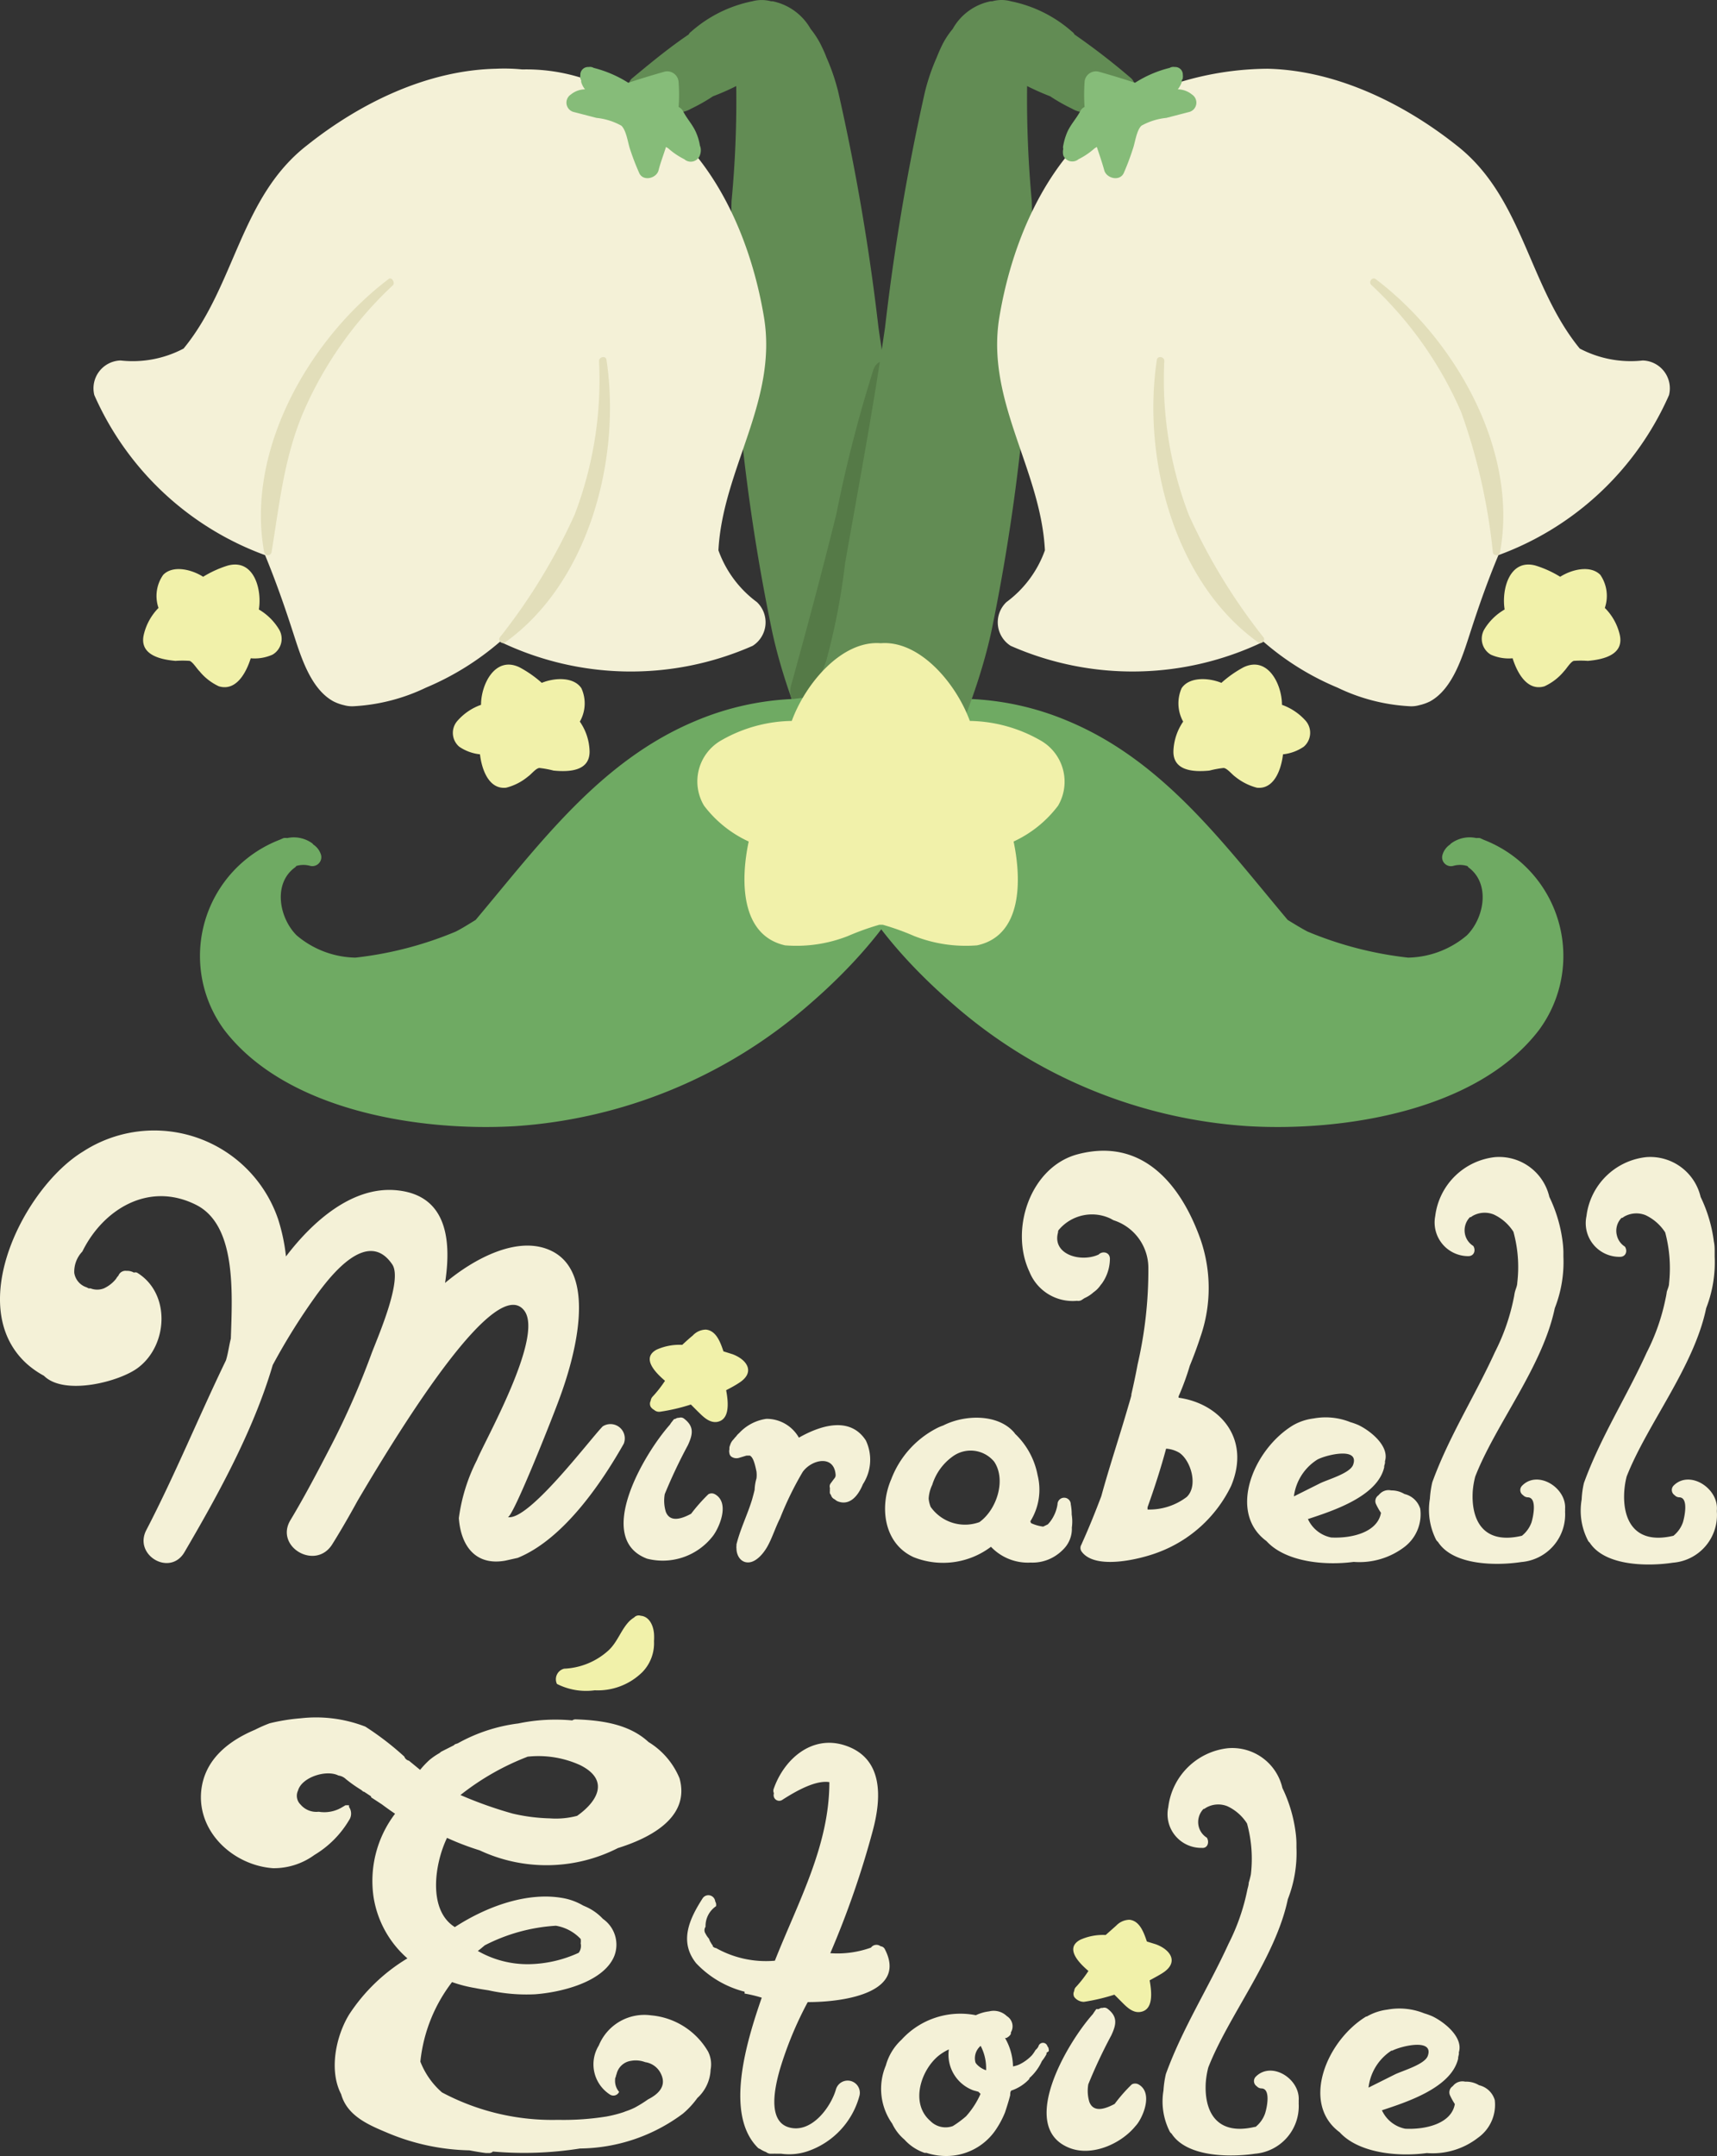 <?xml version="1.0" encoding="UTF-8" standalone="no"?>
<svg
   xmlns:dc="http://purl.org/dc/elements/1.1/"
   xmlns:cc="http://creativecommons.org/ns#"
   xmlns:rdf="http://www.w3.org/1999/02/22-rdf-syntax-ns#"
   xmlns:svg="http://www.w3.org/2000/svg"
   xmlns="http://www.w3.org/2000/svg"
   xmlns:sodipodi="http://sodipodi.sourceforge.net/DTD/sodipodi-0.dtd"
   xmlns:inkscape="http://www.inkscape.org/namespaces/inkscape"
   id="Layer_1"
   data-name="Layer 1"
   viewBox="0 0 99.234 124.6"
   version="1.1"
   sodipodi:docname="mirabell_etoile_header-02.svg"
   width="99.234"
   height="124.6"
   inkscape:version="0.92.4 (5da689c313, 2019-01-14)">
  <rect x="0" y="0" width="99.234" height="124.6" fill="#333333" stroke="none"/>
  <sodipodi:namedview
     pagecolor="#ffffff"
     bordercolor="#666666"
     borderopacity="1"
     objecttolerance="10"
     gridtolerance="10"
     guidetolerance="10"
     inkscape:pageopacity="0"
     inkscape:pageshadow="2"
     inkscape:window-width="1815"
     inkscape:window-height="1051"
     id="namedview1241"
     showgrid="false"
     showguides="true"
     inkscape:guide-bbox="true"
     inkscape:zoom="3.6712152"
     inkscape:cx="172.46005"
     inkscape:cy="51.829368"
     inkscape:window-x="-9"
     inkscape:window-y="-9"
     inkscape:window-maximized="1"
     inkscape:current-layer="Layer_1">
    <sodipodi:guide
       position="259.315,165.854"
       orientation="1,0"
       id="guide1794"
       inkscape:locked="false" />
    <sodipodi:guide
       position="50.34,77.797"
       orientation="1,0"
       id="guide1806"
       inkscape:locked="false" />
    <sodipodi:guide
       position="99.936,106.303"
       orientation="1,0"
       id="guide1808"
       inkscape:locked="false" />
    <sodipodi:guide
       position="50.163,77.008"
       orientation="1,0"
       id="guide1810"
       inkscape:locked="false" />
  </sodipodi:namedview>
  <defs
     id="defs1166">
    <style
       id="style1164">.cls-1{fill:#f4f1d7;}.cls-2{fill:#f1f1aa;}.cls-3{fill:#628c54;}.cls-4{fill:#6faa63;}.cls-5{fill:#e2deba;}.cls-6{fill:#86bc79;}.cls-7{fill:#557a47;}</style>
  </defs>
  <title
     id="title1168">mirabell_etoile_header</title>
  <path
     class="cls-1"
     d="m 34.824,82.441 c -0.82,0.858 -4.291,5.478 -5.478,5.233 0.291,0.061 2.651,-5.907 3.003,-6.896 0.766,-2.069 2.299,-7.164 -0.498,-8.497 -1.923,-0.919 -4.482,0.475 -6.129,1.862 0.452,-2.919 -0.146,-5.149 -2.888,-5.363 -2.49,-0.192 -4.75,1.785 -6.306,3.831 a 10.795,10.795 0 0 0 -0.452,-2.145 7.562,7.562 0 0 0 -11.278,-3.915 c -3.387,2.061 -6.896,8.949 -3.256,12.259 a 5.241,5.241 0 0 0 0.996,0.697 c 1.18,1.18 4.406,0.337 5.455,-0.475 1.732,-1.318 1.869,-4.306 -0.077,-5.486 a 0.283,0.283 0 0 0 -0.176,0 0.766,0.766 0 0 0 -0.421,-0.1 0.437,0.437 0 0 0 -0.475,0.276 0.896,0.896 0 0 0 -0.138,0.184 1.931,1.931 0 0 1 -0.705,0.552 1.057,1.057 0 0 1 -0.766,0 H 5.212 5.127 L 5.005,74.396 A 1.042,1.042 0 0 1 4.292,73.561 1.686,1.686 0 0 1 4.76,72.327 c 1.18,-2.406 3.8,-4.068 6.543,-2.712 2.352,1.149 2.13,5.018 2.038,7.746 -0.107,0.414 -0.153,0.843 -0.283,1.257 -1.571,3.249 -2.942,6.612 -4.597,9.799 -0.766,1.456 1.364,2.712 2.199,1.287 1.755,-3.003 3.953,-6.896 5.103,-10.818 a 36.133,36.133 0 0 1 2.574,-4.107 c 0.766,-1.034 2.904,-3.831 4.337,-1.701 0.59,0.896 -0.766,4.015 -1.188,5.11 a 46.361,46.361 0 0 1 -2.352,5.363 c -0.766,1.479 -1.532,2.942 -2.352,4.306 -0.912,1.532 1.448,2.919 2.413,1.402 0.299,-0.475 0.835,-1.364 1.463,-2.513 2.705,-4.597 8.053,-13.171 9.654,-10.987 1.111,1.532 -2.299,7.509 -2.751,8.627 a 10.343,10.343 0 0 0 -1.042,3.348 c 0.107,1.532 0.912,2.774 2.682,2.459 l 0.72,-0.161 c 2.666,-1.088 4.865,-4.367 6.129,-6.597 a 0.827,0.827 0 0 0 -1.226,-0.996 z"
     id="path1170"
     inkscape:connector-curvature="0"
     style="fill:#f4f1d7;stroke-width:0.766" />
  <path
     class="cls-1"
     d="m 41.322,86.356 a 0.383,0.383 0 0 0 -0.383,0 9.96,9.96 0 0 0 -0.996,1.126 c -0.521,0.283 -1.218,0.529 -1.463,-0.115 a 2.222,2.222 0 0 1 -0.061,-1.019 30.057,30.057 0 0 1 1.341,-2.835 c 0.283,-0.621 0.375,-1.073 -0.23,-1.532 a 0.306,0.306 0 0 0 -0.283,-0.046 0.345,0.345 0 0 0 -0.222,0.069 h -0.054 c 0,0 0,0 0,0 v 0 0 0 l -0.046,0.046 -0.138,0.176 c 0,0 0,0 0,0 l -0.069,0.107 c -1.532,1.724 -4.375,6.597 -1.318,7.746 a 3.662,3.662 0 0 0 3.777,-1.28 c 0.352,-0.429 1.05,-1.931 0.146,-2.444 z"
     id="path1172"
     inkscape:connector-curvature="0"
     style="fill:#f4f1d7;stroke-width:0.766" />
  <path
     class="cls-2"
     d="M 42.325,78.258 41.812,78.097 C 41.628,77.553 41.391,76.902 40.801,76.84 a 1.057,1.057 0 0 0 -0.766,0.345 c -0.207,0.169 -0.406,0.352 -0.605,0.536 a 3.233,3.233 0 0 0 -1.479,0.276 c -0.896,0.483 -0.084,1.318 0.483,1.801 a 6.896,6.896 0 0 1 -0.72,0.919 0.414,0.414 0 0 0 -0.107,0.238 0.368,0.368 0 0 0 0,0.345 0.521,0.521 0 0 0 0.192,0.176 0.437,0.437 0 0 0 0.368,0.107 10.841,10.841 0 0 0 1.762,-0.414 l 0.391,0.391 c 0.299,0.291 0.667,0.69 1.134,0.613 0.697,-0.13 0.667,-1.027 0.513,-1.831 0.268,-0.138 0.536,-0.283 0.766,-0.437 0.919,-0.598 0.46,-1.325 -0.406,-1.647 z"
     id="path1174"
     inkscape:connector-curvature="0"
     style="fill:#f1f1aa;stroke-width:0.766" />
  <path
     class="cls-1"
     d="m 50.041,83.245 c -0.919,-1.417 -2.628,-0.866 -3.869,-0.161 a 2.145,2.145 0 0 0 -1.877,-1.088 2.651,2.651 0 0 0 -1.578,0.827 0.927,0.927 0 0 0 -0.123,0.123 l -0.054,0.069 a 1.387,1.387 0 0 0 -0.138,0.161 0.766,0.766 0 0 0 -0.207,0.345 v 0 a 0.421,0.421 0 0 0 -0.038,0.23 0.498,0.498 0 0 0 0,0.238 0.291,0.291 0 0 0 0.146,0.215 v 0 0 a 0.521,0.521 0 0 0 0.414,0.046 l 0.429,-0.13 h 0.192 c 0.153,0.084 0.261,0.314 0.383,0.927 a 1.624,1.624 0 0 1 0,0.391 2.636,2.636 0 0 0 -0.107,0.659 c -0.046,0.199 -0.1,0.391 -0.146,0.559 -0.268,0.881 -0.682,1.701 -0.904,2.597 0,0 0,0 0,0 0,0 0,0.061 0,0.1 a 0.368,0.368 0 0 0 0,0.13 c 0,0 0,0 0,0 0,0.444 0.283,0.873 0.766,0.804 0.375,-0.054 0.766,-0.452 1.034,-0.935 0.268,-0.483 0.452,-1.08 0.72,-1.609 a 18.879,18.879 0 0 1 1.31,-2.682 c 0.529,-0.728 1.816,-0.996 1.9,0.169 a 0.276,0.276 0 0 1 -0.069,0.207 l -0.077,0.1 -0.13,0.176 a 0.291,0.291 0 0 0 -0.054,0.276 v 0.061 c 0,0 0,0 0,0 v 0 a 0.406,0.406 0 0 0 0,0.092 0.674,0.674 0 0 0 0,0.153 0.268,0.268 0 0 0 0.061,0.1 0.375,0.375 0 0 0 0.215,0.253 0.927,0.927 0 0 0 0.153,0.107 c 0.682,0.283 1.18,-0.253 1.479,-0.981 a 2.59,2.59 0 0 0 0.169,-2.528 z"
     id="path1176"
     inkscape:connector-curvature="0"
     style="fill:#f4f1d7;stroke-width:0.766" />
  <path
     class="cls-1"
     d="m 61.939,87.528 a 3.126,3.126 0 0 0 -0.054,-0.59 0.383,0.383 0 0 0 -0.766,0 2.207,2.207 0 0 1 -0.421,0.996 1.984,1.984 0 0 1 -0.138,0.161 l -0.268,0.13 a 2.352,2.352 0 0 1 -0.697,-0.199 0.49,0.49 0 0 1 -0.046,-0.107 3.448,3.448 0 0 0 0.421,-2.659 4.436,4.436 0 0 0 -1.303,-2.398 0.72,0.72 0 0 0 -0.069,-0.092 C 57.664,81.706 55.764,81.744 54.515,82.38 a 2.789,2.789 0 0 0 -0.437,0.192 5.509,5.509 0 0 0 -2.567,2.911 c -0.697,1.601 -0.437,3.731 1.303,4.513 a 4.597,4.597 0 0 0 4.459,-0.605 2.942,2.942 0 0 0 2.299,0.912 2.429,2.429 0 0 0 1.394,-0.368 v 0 a 2.597,2.597 0 0 0 0.506,-0.414 1.663,1.663 0 0 0 0.475,-1.241 2.521,2.521 0 0 0 -0.008,-0.751 z m -8.06,-1.716 a 3.157,3.157 0 0 1 1.18,-1.64 1.762,1.762 0 0 1 2.398,0.299 c 0.697,1.027 0.176,2.751 -0.85,3.494 a 2.429,2.429 0 0 1 -2.82,-0.881 1.724,1.724 0 0 1 -0.115,-0.475 2.084,2.084 0 0 1 0.207,-0.797 z"
     id="path1178"
     inkscape:connector-curvature="0"
     style="fill:#f4f1d7;stroke-width:0.766" />
  <path
     class="cls-1"
     d="m 68.115,80.778 a 0.291,0.291 0 0 0 0,-0.077 15.025,15.025 0 0 0 0.651,-1.778 c 0.253,-0.613 0.467,-1.211 0.613,-1.663 a 8.597,8.597 0 0 0 0,-5.647 c -1.149,-3.226 -3.402,-5.884 -7.102,-4.904 -2.72,0.728 -3.938,4.329 -2.781,6.788 a 2.689,2.689 0 0 0 2.751,1.678 v 0 a 0.383,0.383 0 0 0 0.268,-0.046 l 0.161,-0.107 a 1.961,1.961 0 0 0 0.521,-0.337 1.601,1.601 0 0 0 0.421,-0.429 l 0.069,-0.084 a 2.49,2.49 0 0 0 0.46,-1.425 c 0,-0.391 -0.437,-0.467 -0.651,-0.245 -1.027,0.475 -2.705,0 -2.345,-1.287 0,-0.054 0,-0.1 0.054,-0.153 a 2.505,2.505 0 0 1 2.965,-0.644 l 0.184,0.1 a 2.896,2.896 0 0 1 2.015,2.789 24.196,24.196 0 0 1 -0.621,5.547 c -0.107,0.582 -0.23,1.149 -0.36,1.724 a 0.268,0.268 0 0 0 0,0.061 c -0.061,0.238 -0.138,0.483 -0.207,0.72 -0.498,1.716 -1.065,3.402 -1.532,5.11 -0.337,0.889 -0.69,1.77 -1.08,2.636 v 0 l -0.069,0.161 a 0.36,0.36 0 0 0 0,0.383 c 0.766,1.111 3.409,0.46 4.444,0.061 a 7.662,7.662 0 0 0 4.206,-3.831 c 1.157,-2.751 -0.659,-4.773 -3.034,-5.103 z m -1.793,6.459 v -0.13 c 0.398,-1.111 0.766,-2.245 1.073,-3.387 a 1.724,1.724 0 0 1 0.766,0.238 c 0.659,0.444 1.103,1.9 0.429,2.551 a 3.563,3.563 0 0 1 -2.268,0.728 z"
     id="path1180"
     inkscape:connector-curvature="0"
     style="fill:#f4f1d7;stroke-width:0.766" />
  <path
     class="cls-1"
     d="m 82.082,87.191 a 1.249,1.249 0 0 0 -0.912,-0.85 1.433,1.433 0 0 0 -0.766,-0.207 0.697,0.697 0 0 0 -0.651,0.192 0.421,0.421 0 0 0 -0.077,0.084 0.406,0.406 0 0 0 -0.153,0.506 3.402,3.402 0 0 0 0.291,0.513 c -0.199,1.126 -1.686,1.486 -2.881,1.425 a 1.885,1.885 0 0 1 -1.341,-1.065 c 1.41,-0.467 4.015,-1.295 4.406,-2.988 a 0.605,0.605 0 0 0 0,-0.069 l 0.046,-0.169 a 0.582,0.582 0 0 0 0,-0.115 C 80.312,83.575 79.217,82.694 78.512,82.357 A 3.708,3.708 0 0 0 78.044,82.188 3.831,3.831 0 0 0 75.922,81.974 3.149,3.149 0 0 0 74.727,82.372 v 0 c -2.299,1.402 -3.785,5.034 -1.532,6.689 1.057,1.165 3.256,1.44 5.041,1.203 a 4.298,4.298 0 0 0 2.957,-0.881 2.375,2.375 0 0 0 0.889,-2.191 z m -5.953,-2.835 c 0.46,-0.261 2.452,-0.766 2.076,0.291 -0.169,0.49 -1.425,0.843 -1.892,1.065 l -1.532,0.766 a 2.95,2.95 0 0 1 1.348,-2.122 z"
     id="path1182"
     inkscape:connector-curvature="0"
     style="fill:#f4f1d7;stroke-width:0.766" />
  <path
     class="cls-1"
     d="m 87.982,85.85 a 0.352,0.352 0 0 0 0.046,0.559 0.383,0.383 0 0 0 0.261,0.123 c 0.575,0 0.314,1.165 0.222,1.456 a 1.747,1.747 0 0 1 -0.552,0.766 v 0 c -2.299,0.544 -2.934,-0.981 -2.843,-2.551 a 4.727,4.727 0 0 1 0.146,-0.873 v 0 c 1.18,-3.026 3.885,-6.329 4.597,-9.73 A 7.294,7.294 0 0 0 90.357,72.619 c 0,-0.092 0,-0.176 0,-0.268 v 0 a 5.509,5.509 0 0 0 -0.046,-0.598 8.305,8.305 0 0 0 -0.766,-2.582 2.98,2.98 0 0 0 -3.141,-2.299 3.908,3.908 0 0 0 -3.455,3.409 1.946,1.946 0 0 0 1.908,2.314 c 0.352,0 0.444,-0.352 0.291,-0.59 v 0 A 1.057,1.057 0 0 1 84.68,71.37 1.088,1.088 0 0 1 84.955,70.343 h 0.046 l 0.115,-0.077 a 1.41,1.41 0 0 1 1.218,-0.077 2.697,2.697 0 0 1 1.134,0.996 7.662,7.662 0 0 1 0.222,2.95 c 0,0.161 -0.077,0.322 -0.123,0.483 -0.046,0.161 -0.046,0.253 -0.077,0.383 a 12.075,12.075 0 0 1 -1.088,3.134 c -1.172,2.567 -2.666,4.888 -3.624,7.532 a 5.8,5.8 0 0 0 -0.138,0.95 3.831,3.831 0 0 0 0.36,2.367 0.429,0.429 0 0 0 0.107,0.123 c 0.889,1.387 3.425,1.379 4.819,1.165 a 2.758,2.758 0 0 0 2.528,-2.904 1.165,1.165 0 0 0 0,-0.161 c 0.092,-1.218 -1.563,-2.268 -2.475,-1.356 z"
     id="path1184"
     inkscape:connector-curvature="0"
     style="fill:#f4f1d7;stroke-width:0.766" />
  <path
     class="cls-1"
     d="m 96.732,85.85 a 0.36,0.36 0 0 0 0.054,0.559 0.368,0.368 0 0 0 0.26,0.123 c 0.567,0 0.306,1.165 0.215,1.456 a 1.732,1.732 0 0 1 -0.544,0.766 v 0 c -2.299,0.544 -2.942,-0.981 -2.843,-2.551 a 4.72,4.72 0 0 1 0.138,-0.873 v 0 c 1.188,-3.026 3.892,-6.329 4.597,-9.73 a 7.286,7.286 0 0 0 0.49,-2.98 c 0,-0.092 0,-0.176 0,-0.268 v 0 c 0,-0.192 0,-0.391 -0.046,-0.598 a 8.305,8.305 0 0 0 -0.766,-2.582 2.988,2.988 0 0 0 -3.149,-2.299 3.9,3.9 0 0 0 -3.448,3.409 1.946,1.946 0 0 0 1.938,2.352 c 0.352,0 0.444,-0.352 0.283,-0.59 v 0 a 1.05,1.05 0 0 1 -0.46,-0.636 1.065,1.065 0 0 1 0.268,-1.027 h 0.046 l 0.115,-0.077 a 1.425,1.425 0 0 1 1.226,-0.077 2.743,2.743 0 0 1 1.134,0.996 8.022,8.022 0 0 1 0.222,2.95 c 0,0.161 -0.084,0.322 -0.13,0.483 a 3.678,3.678 0 0 1 -0.069,0.383 12.098,12.098 0 0 1 -1.096,3.134 c -1.165,2.567 -2.666,4.888 -3.624,7.532 a 5.057,5.057 0 0 0 -0.13,0.95 3.747,3.747 0 0 0 0.36,2.367 0.322,0.322 0 0 0 0.1,0.123 c 0.896,1.387 3.425,1.379 4.819,1.165 a 2.758,2.758 0 0 0 2.536,-2.904 1.165,1.165 0 0 1 0,-0.161 c 0.077,-1.257 -1.586,-2.306 -2.498,-1.394 z"
     id="path1186"
     inkscape:connector-curvature="0"
     style="fill:#f4f1d7;stroke-width:0.766" />
  <path
     class="cls-1"
     d="m 40.923,118.562 a 4.237,4.237 0 0 0 -3.295,-2.092 2.843,2.843 0 0 0 -3.019,1.739 2.076,2.076 0 0 0 0.651,2.843 0.36,0.36 0 0 0 0.521,-0.161 0.973,0.973 0 0 1 -0.23,-0.72 v -0.046 a 0.383,0.383 0 0 1 0.038,-0.1 0.636,0.636 0 0 1 0.046,-0.161 0.996,0.996 0 0 1 0.843,-0.766 1.532,1.532 0 0 1 0.812,0.077 1.195,1.195 0 0 1 0.927,0.713 c 0.314,0.697 -0.192,1.149 -0.766,1.44 a 7.271,7.271 0 0 1 -0.766,0.475 4.015,4.015 0 0 1 -0.529,0.215 l -0.115,0.046 a 7.294,7.294 0 0 1 -0.996,0.253 15.607,15.607 0 0 1 -2.797,0.192 13.554,13.554 0 0 1 -6.704,-1.586 4.536,4.536 0 0 1 -1.249,-1.778 9.064,9.064 0 0 1 1.831,-4.597 7.869,7.869 0 0 0 1.341,0.345 c 0.261,0.054 0.521,0.092 0.766,0.13 a 10.167,10.167 0 0 0 2.674,0.23 c 1.433,-0.1 3.969,-0.674 4.597,-2.214 a 1.816,1.816 0 0 0 -0.659,-2.145 3.019,3.019 0 0 0 -1.011,-0.713 l -0.138,-0.061 a 3.524,3.524 0 0 0 -1.218,-0.437 c -1.931,-0.329 -4.214,0.406 -6.191,1.686 -1.571,-0.981 -1.172,-3.662 -0.452,-5.156 a 15.63,15.63 0 0 0 1.885,0.72 9.102,9.102 0 0 0 7.991,-0.13 c 2.253,-0.705 4.137,-1.961 3.563,-4.03 a 4.436,4.436 0 0 0 -1.793,-2.099 c -1.088,-1.011 -2.636,-1.257 -4.214,-1.31 a 0.314,0.314 0 0 0 -0.192,0.061 10.458,10.458 0 0 0 -3.118,0.176 9.616,9.616 0 0 0 -3.501,1.149 l -0.161,0.054 -0.069,0.061 -0.728,0.368 a 0.973,0.973 0 0 0 -0.092,0.077 3.831,3.831 0 0 0 -0.59,0.406 5.363,5.363 0 0 0 -0.536,0.567 l -0.644,-0.529 a 0.368,0.368 0 0 1 -0.268,-0.238 16.856,16.856 0 0 0 -2.253,-1.732 7.884,7.884 0 0 0 -3.724,-0.483 11.247,11.247 0 0 0 -1.808,0.291 8.229,8.229 0 0 0 -0.85,0.375 c -1.617,0.682 -2.965,1.801 -3.111,3.616 -0.176,2.345 1.9,4.222 4.16,4.383 a 3.984,3.984 0 0 0 2.39,-0.766 5.769,5.769 0 0 0 2,-2.007 0.674,0.674 0 0 0 0,-0.766 c 0,0 0,-0.069 0,-0.1 H 19.969 l -0.169,0.1 a 1.984,1.984 0 0 1 -1.379,0.276 1.195,1.195 0 0 1 -1.05,-0.414 v 0 a 0.705,0.705 0 0 1 -0.146,-0.812 c 0.215,-0.766 1.632,-1.226 2.337,-0.866 a 0.766,0.766 0 0 1 0.429,0.207 v 0 a 7.915,7.915 0 0 0 0.881,0.621 l 0.13,0.107 h 0.038 l 0.406,0.268 a 0.329,0.329 0 0 1 0,0.054 l 0.621,0.406 c 0.268,0.199 0.513,0.375 0.766,0.544 a 6.413,6.413 0 0 0 -1.241,4.827 5.915,5.915 0 0 0 1.954,3.532 10.451,10.451 0 0 0 -3.371,3.249 c -0.766,1.257 -1.172,3.233 -0.46,4.597 0.337,1.211 1.486,1.739 2.59,2.199 a 12.841,12.841 0 0 0 4.827,1.05 c 0.314,0.061 0.628,0.115 0.942,0.153 h 0.054 0.1 a 0.314,0.314 0 0 0 0.261,-0.084 20.763,20.763 0 0 0 5.034,-0.176 10.091,10.091 0 0 0 5.946,-2.015 4.965,4.965 0 0 0 0.835,-0.904 2.345,2.345 0 0 0 0.766,-1.64 1.64,1.64 0 0 0 -0.146,-1.042 z m -12.925,-6.129 a 10.313,10.313 0 0 1 4.13,-1.142 2.536,2.536 0 0 1 1.433,0.766 0.912,0.912 0 0 1 0,0.253 0.667,0.667 0 0 1 -0.115,0.544 7.164,7.164 0 0 1 -2.858,0.659 5.769,5.769 0 0 1 -2.973,-0.766 c 0.153,-0.107 0.268,-0.215 0.383,-0.306 z m 2.475,-10.91 a 5.815,5.815 0 0 1 3.065,0.49 c 1.724,0.866 0.981,2.107 -0.184,2.927 a 4.789,4.789 0 0 1 -1.578,0.146 10.474,10.474 0 0 1 -2.145,-0.276 23.391,23.391 0 0 1 -3.019,-1.073 14.787,14.787 0 0 1 3.862,-2.207 z"
     id="path1188"
     inkscape:connector-curvature="0"
     style="fill:#f4f1d7;stroke-width:0.766" />
  <path
     class="cls-2"
     d="m 37.797,94.857 a 3.065,3.065 0 0 0 0,-0.46 c -0.054,-0.567 -0.337,-0.988 -0.766,-1.019 a 0.36,0.36 0 0 0 -0.383,0.1 1.532,1.532 0 0 0 -0.291,0.23 c -0.475,0.498 -0.659,1.172 -1.18,1.663 a 4.068,4.068 0 0 1 -2.574,1.065 0.628,0.628 0 0 0 -0.414,0.881 3.716,3.716 0 0 0 2.184,0.368 3.67,3.67 0 0 0 2.758,-1.057 2.39,2.39 0 0 0 0.667,-1.77 z"
     id="path1190"
     inkscape:connector-curvature="0"
     style="fill:#f1f1aa;stroke-width:0.766" />
  <path
     class="cls-1"
     d="m 46.685,115.704 c 2.299,0 5.731,-0.613 4.451,-3.065 a 0.299,0.299 0 0 0 -0.238,-0.161 v 0 l -0.061,-0.038 a 0.391,0.391 0 0 0 -0.498,0.115 5.723,5.723 0 0 1 -2.352,0.322 52.146,52.146 0 0 0 2.459,-7.095 c 0.498,-1.869 0.628,-4.16 -1.586,-4.904 -1.915,-0.644 -3.532,0.766 -4.137,2.482 a 0.329,0.329 0 0 0 0,0.26 v 0.046 a 0.322,0.322 0 0 0 0.475,0.36 c 0.889,-0.575 1.977,-1.157 2.735,-1.034 0,3.67 -1.793,6.896 -3.149,10.32 a 5.877,5.877 0 0 1 -3.394,-0.728 0.306,0.306 0 0 1 -0.199,-0.107 v -0.054 a 0.398,0.398 0 0 1 -0.092,-0.13 0.958,0.958 0 0 1 -0.123,-0.253 1.303,1.303 0 0 1 -0.199,-0.291 0.352,0.352 0 0 1 0,-0.398 1.387,1.387 0 0 1 0.605,-1.188 0.375,0.375 0 0 0 -0.046,-0.276 0.398,0.398 0 0 0 -0.72,-0.192 c -0.766,1.188 -1.387,2.505 -0.383,3.762 a 5.838,5.838 0 0 0 2.804,1.647 0.506,0.506 0 0 0 0,0.107 7.715,7.715 0 0 1 0.988,0.238 c -0.904,2.597 -2.145,6.735 -0.238,8.658 a 0.268,0.268 0 0 0 0.138,0.084 1.463,1.463 0 0 0 0.345,0.176 0.475,0.475 0 0 0 0.238,0.1 h 0.161 0.023 a 1.234,1.234 0 0 1 0.169,0 h 0.184 0.107 a 3.348,3.348 0 0 0 1.532,-0.146 4.658,4.658 0 0 0 2.996,-3.233 0.705,0.705 0 0 0 -1.356,-0.375 c -0.283,1.034 -1.417,2.605 -2.728,2.23 -1.31,-0.375 -0.766,-2.49 -0.521,-3.356 a 21.001,21.001 0 0 1 1.609,-3.885 z"
     id="path1192"
     inkscape:connector-curvature="0"
     style="fill:#f4f1d7;stroke-width:0.766" />
  <path
     class="cls-1"
     d="m 60.607,118.547 a 0.207,0.207 0 0 0 0,-0.123 v 0 a 0.222,0.222 0 0 0 -0.069,-0.161 0.268,0.268 0 0 0 -0.521,0 0.636,0.636 0 0 1 -0.115,0.161 0.46,0.46 0 0 0 -0.061,0.061 2.069,2.069 0 0 1 -0.207,0.299 2.513,2.513 0 0 1 -0.713,0.521 1.532,1.532 0 0 1 -0.375,0.115 3.394,3.394 0 0 0 -0.46,-1.64 h 0.084 v 0 l 0.069,-0.046 a 0.49,0.49 0 0 0 0.184,-0.192 c 0,0 0,-0.061 0,-0.084 a 0.69,0.69 0 0 0 -0.23,-0.942 1.096,1.096 0 0 0 -1.027,-0.276 2.444,2.444 0 0 0 -0.766,0.222 4.597,4.597 0 0 0 -4.298,1.417 3.157,3.157 0 0 0 -0.904,1.486 3.471,3.471 0 0 0 0.368,3.364 2.705,2.705 0 0 0 0.705,0.919 v 0 a 2.766,2.766 0 0 0 1.157,0.766 0.268,0.268 0 0 0 0.107,0 3.609,3.609 0 0 0 1.134,0.184 3.448,3.448 0 0 0 2.835,-1.448 5.363,5.363 0 0 0 0.582,-1.073 v 0 c 0.107,-0.329 0.215,-0.659 0.299,-0.996 v 0 c 0,-0.092 0,-0.176 0.054,-0.261 a 2.467,2.467 0 0 0 1.05,-0.674 c 0,0 0,0 0,-0.046 a 2.911,2.911 0 0 0 0.728,-0.988 2.666,2.666 0 0 0 0.261,-0.391 0.138,0.138 0 0 0 0,-0.084 z m -3.953,2.498 a 4.904,4.904 0 0 1 -0.82,1.257 5.815,5.815 0 0 1 -0.766,0.567 1.234,1.234 0 0 1 -1.303,-0.299 c -1.172,-1.019 -0.544,-2.927 0.475,-3.762 a 2.858,2.858 0 0 1 0.598,-0.368 2.199,2.199 0 0 0 1.425,2.368 l 0.283,0.077 0.13,0.13 a 0.046,0.046 0 0 0 -0.023,0.031 z m -0.23,-1.778 -0.046,-0.069 a 0.935,0.935 0 0 1 0.299,-0.965 2.789,2.789 0 0 1 0.314,1.41 1.287,1.287 0 0 1 -0.567,-0.375 z"
     id="path1194"
     inkscape:connector-curvature="0"
     style="fill:#f4f1d7;stroke-width:0.766" />
  <path
     class="cls-1"
     d="m 65.801,120.462 a 0.398,0.398 0 0 0 -0.391,0 9.286,9.286 0 0 0 -0.988,1.126 c -0.529,0.283 -1.218,0.529 -1.463,-0.115 a 2.222,2.222 0 0 1 -0.061,-1.019 29.59,29.59 0 0 1 1.333,-2.835 c 0.291,-0.628 0.375,-1.073 -0.222,-1.532 a 0.306,0.306 0 0 0 -0.283,-0.046 0.306,0.306 0 0 0 -0.222,0.069 0.138,0.138 0 0 0 -0.054,0 v 0 h -0.038 v 0 h -0.054 l -0.13,0.184 c 0,0 0,0 0,0 l -0.069,0.107 c -1.532,1.716 -4.367,6.597 -1.31,7.746 1.295,0.483 2.95,-0.26 3.777,-1.28 0.383,-0.391 1.073,-1.9 0.176,-2.406 z"
     id="path1196"
     inkscape:connector-curvature="0"
     style="fill:#f4f1d7;stroke-width:0.766" />
  <path
     class="cls-2"
     d="m 66.805,112.364 -0.521,-0.161 c -0.184,-0.544 -0.421,-1.195 -1.004,-1.257 a 1.08,1.08 0 0 0 -0.766,0.337 l -0.613,0.544 a 3.195,3.195 0 0 0 -1.471,0.276 c -0.896,0.483 -0.092,1.318 0.475,1.801 a 6.896,6.896 0 0 1 -0.713,0.919 0.352,0.352 0 0 0 -0.107,0.238 0.368,0.368 0 0 0 0,0.345 0.705,0.705 0 0 0 0.559,0.283 11.224,11.224 0 0 0 1.762,-0.414 l 0.391,0.391 c 0.291,0.291 0.659,0.69 1.126,0.605 0.705,-0.123 0.667,-1.019 0.521,-1.823 0.261,-0.146 0.529,-0.283 0.766,-0.437 0.919,-0.598 0.467,-1.325 -0.406,-1.647 z"
     id="path1198"
     inkscape:connector-curvature="0"
     style="fill:#f1f1aa;stroke-width:0.766" />
  <path
     class="cls-1"
     d="m 72.582,120.01 a 0.36,0.36 0 0 0 0.054,0.559 0.368,0.368 0 0 0 0.261,0.123 c 0.575,0 0.314,1.165 0.215,1.456 a 1.716,1.716 0 0 1 -0.544,0.766 h -0.038 c -2.299,0.544 -2.934,-0.981 -2.843,-2.551 a 4.919,4.919 0 0 1 0.146,-0.881 v 0 c 1.18,-3.019 3.885,-6.329 4.597,-9.723 a 7.325,7.325 0 0 0 0.498,-2.988 c 0,-0.084 0,-0.176 0,-0.261 v 0 a 5.363,5.363 0 0 0 -0.046,-0.598 8.305,8.305 0 0 0 -0.766,-2.582 2.973,2.973 0 0 0 -3.141,-2.299 3.9,3.9 0 0 0 -3.455,3.409 1.946,1.946 0 0 0 1.938,2.352 c 0.352,0.038 0.444,-0.352 0.291,-0.59 0,0 0,0 0,0 a 1.057,1.057 0 0 1 -0.467,-0.636 1.088,1.088 0 0 1 0.276,-1.027 c 0,0 0,0 0.038,0 l 0.123,-0.077 a 1.41,1.41 0 0 1 1.218,-0.077 2.697,2.697 0 0 1 1.134,0.996 7.662,7.662 0 0 1 0.222,2.95 4.789,4.789 0 0 1 -0.123,0.475 c 0,0.13 -0.046,0.261 -0.077,0.391 a 12.175,12.175 0 0 1 -1.088,3.134 c -1.172,2.567 -2.666,4.888 -3.624,7.532 a 5.8,5.8 0 0 0 -0.138,0.95 3.831,3.831 0 0 0 0.36,2.367 0.337,0.337 0 0 0 0.107,0.123 c 0.889,1.379 3.425,1.371 4.819,1.165 a 2.758,2.758 0 0 0 2.528,-2.904 1.356,1.356 0 0 0 0,-0.161 c 0.1,-1.257 -1.555,-2.306 -2.475,-1.394 z"
     id="path1200"
     inkscape:connector-curvature="0"
     style="fill:#f4f1d7;stroke-width:0.766" />
  <path
     class="cls-1"
     d="m 86.388,121.359 a 1.234,1.234 0 0 0 -0.904,-0.85 1.433,1.433 0 0 0 -0.804,-0.207 0.697,0.697 0 0 0 -0.651,0.184 l -0.077,0.084 a 0.421,0.421 0 0 0 -0.153,0.513 3.762,3.762 0 0 0 0.283,0.513 c -0.192,1.126 -1.678,1.486 -2.873,1.425 a 1.885,1.885 0 0 1 -1.341,-1.065 c 1.41,-0.467 4.015,-1.295 4.406,-2.988 a 0.605,0.605 0 0 0 0,-0.069 l 0.038,-0.169 a 0.299,0.299 0 0 0 0,-0.115 c 0.276,-0.873 -0.827,-1.755 -1.532,-2.092 a 4.199,4.199 0 0 0 -0.467,-0.169 3.831,3.831 0 0 0 -2.13,-0.215 3.157,3.157 0 0 0 -1.188,0.398 h -0.038 c -2.299,1.402 -3.785,5.026 -1.532,6.689 1.057,1.165 3.256,1.44 5.041,1.203 a 4.268,4.268 0 0 0 2.95,-0.881 2.337,2.337 0 0 0 0.973,-2.191 z m -5.946,-2.835 c 0.46,-0.261 2.452,-0.766 2.076,0.291 -0.176,0.49 -1.425,0.843 -1.892,1.065 l -1.532,0.766 a 2.95,2.95 0 0 1 1.348,-2.153 z"
     id="path1202"
     inkscape:connector-curvature="0"
     style="fill:#f4f1d7;stroke-width:0.766" />
  <path
     class="cls-3"
     d="m 58.991,43.193 c -2.19,-1.46 -3.87,-2.28 -4.82,-5 a 37.22,37.22 0 0 1 -1.1,-5.64 c -0.79,-4.54 -1.64,-9.06 -2.3,-13.63 a 127.45,127.45 0 0 0 -2.32,-13.59 12,12 0 0 0 -0.68,-2 5.89,5.89 0 0 0 -0.24,-0.56 5.05,5.05 0 0 0 -0.68,-1.1 3.28,3.28 0 0 0 -2.2,-1.6 h -0.09 v 0 a 2.08,2.08 0 0 0 -1.08,0 7.6,7.6 0 0 0 -3.54,1.76 0.42,0.42 0 0 0 -0.14,0.16 c -1.17,0.79 -2.29,1.72 -3.24,2.51 a 0.53,0.53 0 0 0 -0.21,0.34 c -0.44,0.47 0.17,1.14 0.74,0.93 l 0.59,-0.24 a 1.58,1.58 0 0 0 2.26,0.75 10.62,10.62 0 0 0 1.27,-0.72 13.64,13.64 0 0 0 1.34,-0.59 61.64,61.64 0 0 1 -0.27,6.64 c -0.08,2.79 0,5.56 0.15,8.35 a 114,114 0 0 0 2.18,16.46 c 1.19,5.66 6.47,19.11 14.66,13.7 a 2.44,2.44 0 0 0 1,-2.7 3.58,3.58 0 0 0 -1.28,-4.23 z"
     id="path1204"
     inkscape:connector-curvature="0"
     style="fill:#628c54" />
  <path
     class="cls-4"
     d="m 48.251,43.203 c 0,-0.11 0.06,-0.21 0.1,-0.31 a 0.34,0.34 0 0 1 0.13,-0.34 h 0.07 a 1.08,1.08 0 0 1 0.39,-0.32 4.74,4.74 0 0 1 1.65,-1 9.54,9.54 0 0 1 5.44,-0.84 16.22,16.22 0 0 1 5.68,1.27 c 5.52,2.3 9,7.09 12.71,11.5 0.39,0.24 0.78,0.48 1.14,0.67 a 21.09,21.09 0 0 0 5.82,1.51 5.4,5.4 0 0 0 3.4,-1.29 c 1,-1 1.38,-3 0.07,-3.94 0,0 0,-0.05 -0.07,-0.07 a 1.43,1.43 0 0 0 -0.8,0 0.51,0.51 0 0 1 -0.62,-0.61 1.07,1.07 0 0 1 0.45,-0.63 0.23,0.23 0 0 1 0.07,-0.07 1.8,1.8 0 0 1 1.44,-0.3 1,1 0 0 1 0.21,0 l 0.22,0.1 v 0 0 a 7.2,7.2 0 0 1 3.19,11 c -3.58,4.68 -11.33,5.87 -16.8,5.55 a 28.67,28.67 0 0 1 -17,-7 c -3.89,-3.34 -8.48,-8.75 -7.14,-14.22 a 0.71,0.71 0 0 1 0,-0.2 3.7,3.7 0 0 1 0.25,-0.46 z"
     id="path1206"
     inkscape:connector-curvature="0"
     style="fill:#6faa63" />
  <path
     class="cls-2"
     d="m 16.121,36.363 a 3.33,3.33 0 0 0 -1.16,-1.14 c 0.19,-1.17 -0.29,-2.94 -1.79,-2.54 a 6.16,6.16 0 0 0 -1.43,0.65 c -0.69,-0.44 -1.76,-0.68 -2.31,-0.11 a 2.12,2.12 0 0 0 -0.27,1.91 3.27,3.27 0 0 0 -0.84,1.5 c -0.31,1.2 0.92,1.48 1.82,1.56 a 5.59,5.59 0 0 1 0.82,0 c 0.19,0.07 0.42,0.46 0.57,0.6 a 3.15,3.15 0 0 0 1.12,0.87 c 1,0.3 1.58,-0.79 1.84,-1.62 a 2.53,2.53 0 0 0 1.26,-0.21 1.06,1.06 0 0 0 0.37,-1.47 z"
     id="path1208"
     inkscape:connector-curvature="0"
     style="fill:#f1f1aa" />
  <path
     class="cls-1"
     d="m 41.521,31.803 c 0.25,-4.7 3.44,-8.64 2.63,-13.49 -0.64,-3.83 -2.24,-7.89 -5.1,-10.61 a 11.31,11.31 0 0 0 -2.87,-2 10.67,10.67 0 0 0 -6,-1.69 10.49,10.49 0 0 0 -1.52,-0.04 c -4,0.09 -7.87,2 -10.91,4.42 -3.87,3 -4.15,8.11 -7.14,11.75 a 6.29,6.29 0 0 1 -3.64,0.69 1.61,1.61 0 0 0 -1.52,2 17.25,17.25 0 0 0 9.87,9.25 c 0.6,1.46 1.11,2.9 1.61,4.45 0.44,1.35 1,3.27 2.34,4 a 2.61,2.61 0 0 0 0.61,0.22 v 0 a 1.72,1.72 0 0 0 0.59,0.06 11,11 0 0 0 4.14,-1.07 16.06,16.06 0 0 0 4.29,-2.66 17.43,17.43 0 0 0 14.6,0.24 1.61,1.61 0 0 0 0.24,-2.53 6.39,6.39 0 0 1 -2.22,-2.99 z"
     id="path1210"
     inkscape:connector-curvature="0"
     style="fill:#f4f1d7" />
  <path
     class="cls-2"
     d="m 26.451,41.643 a 3.24,3.24 0 0 1 1.35,-0.91 c 0,-1.19 0.82,-2.84 2.22,-2.17 a 6.54,6.54 0 0 1 1.29,0.9 c 0.76,-0.31 1.85,-0.35 2.29,0.31 a 2.11,2.11 0 0 1 -0.09,1.93 3.13,3.13 0 0 1 0.56,1.63 c 0.08,1.24 -1.17,1.29 -2.08,1.2 a 5.64,5.64 0 0 0 -0.81,-0.15 c -0.2,0 -0.49,0.38 -0.66,0.49 a 3.2,3.2 0 0 1 -1.27,0.65 c -1,0.11 -1.41,-1.06 -1.51,-1.93 a 2.6,2.6 0 0 1 -1.2,-0.44 1.05,1.05 0 0 1 -0.09,-1.51 z"
     id="path1212"
     inkscape:connector-curvature="0"
     style="fill:#f1f1aa" />
  <path
     class="cls-5"
     d="m 22.451,16.133 c -4.57,3.46 -8.27,9.89 -7.18,15.8 a 0.22,0.22 0 0 0 0.42,0 c 0.46,-2.79 0.72,-5.47 1.84,-8.11 a 22,22 0 0 1 5.19,-7.35 c 0.12,-0.17 -0.11,-0.5 -0.27,-0.34 z"
     id="path1214"
     inkscape:connector-curvature="0"
     style="fill:#e2deba" />
  <path
     class="cls-5"
     d="m 35.051,20.793 c 0.86,5.68 -1,12.87 -5.87,16.34 -0.17,0.12 -0.42,-0.12 -0.3,-0.29 a 33.9,33.9 0 0 0 4.33,-7.1 21.86,21.86 0 0 0 1.41,-8.88 c 0,-0.25 0.4,-0.32 0.43,-0.07 z"
     id="path1216"
     inkscape:connector-curvature="0"
     style="fill:#e2deba" />
  <path
     class="cls-6"
     d="m 40.451,8.413 a 3,3 0 0 0 -0.22,-0.75 c -0.19,-0.45 -0.53,-0.8 -0.75,-1.23 a 0.56,0.56 0 0 0 -0.26,-0.25 9.61,9.61 0 0 0 0,-1.42 0.66,0.66 0 0 0 -0.82,-0.62 c -0.7,0.2 -1.4,0.41 -2.09,0.64 a 6.89,6.89 0 0 0 -2,-0.86 v 0 a 0.42,0.42 0 0 0 -0.29,-0.05 0.45,0.45 0 0 0 -0.48,0.41 v 0.06 a 0.3,0.3 0 0 0 0,0.13 c 0,0 0,0 0,0.06 a 0.19,0.19 0 0 0 0.05,0.1 v 0 a 0.41,0.41 0 0 0 0,0.11 1.2,1.2 0 0 0 0.22,0.42 1.32,1.32 0 0 0 -0.82,0.3 0.56,0.56 0 0 0 0.13,1 l 1.35,0.35 a 3.74,3.74 0 0 1 1.44,0.45 c 0.29,0.27 0.38,1 0.5,1.35 a 14.5,14.5 0 0 0 0.53,1.38 c 0.22,0.51 1,0.32 1.12,-0.15 0.12,-0.47 0.29,-0.9 0.43,-1.35 l 0.13,0.08 a 4.23,4.23 0 0 0 0.93,0.63 0.56,0.56 0 0 0 0.9,-0.23 0.85,0.85 0 0 0 0.05,-0.37 0.77,0.77 0 0 0 -0.05,-0.19 z"
     id="path1218"
     inkscape:connector-curvature="0"
     style="fill:#86bc79" />
  <path
     class="cls-2"
     d="m 85.791,36.363 a 3.28,3.28 0 0 1 1.17,-1.14 c -0.19,-1.17 0.29,-2.94 1.78,-2.54 a 6.16,6.16 0 0 1 1.43,0.65 c 0.69,-0.44 1.76,-0.68 2.32,-0.11 a 2.15,2.15 0 0 1 0.26,1.91 3.2,3.2 0 0 1 0.85,1.5 c 0.31,1.2 -0.92,1.48 -1.83,1.56 a 5.6,5.6 0 0 0 -0.82,0 c -0.19,0.07 -0.42,0.46 -0.56,0.6 a 3.18,3.18 0 0 1 -1.13,0.87 c -1,0.3 -1.58,-0.79 -1.84,-1.62 a 2.53,2.53 0 0 1 -1.26,-0.21 1.07,1.07 0 0 1 -0.37,-1.47 z"
     id="path1220"
     inkscape:connector-curvature="0"
     style="fill:#f1f1aa" />
  <path
     class="cls-2"
     d="m 75.451,41.643 a 3.33,3.33 0 0 0 -1.36,-0.91 c 0,-1.19 -0.82,-2.84 -2.22,-2.17 a 6.52,6.52 0 0 0 -1.28,0.9 c -0.76,-0.31 -1.86,-0.35 -2.3,0.31 a 2.17,2.17 0 0 0 0.09,1.93 3.22,3.22 0 0 0 -0.56,1.63 c -0.08,1.24 1.18,1.29 2.08,1.2 a 5.64,5.64 0 0 1 0.81,-0.15 c 0.2,0 0.5,0.38 0.66,0.49 a 3.34,3.34 0 0 0 1.27,0.65 c 1,0.11 1.41,-1.06 1.51,-1.93 a 2.6,2.6 0 0 0 1.2,-0.44 1.06,1.06 0 0 0 0.1,-1.51 z"
     id="path1222"
     inkscape:connector-curvature="0"
     style="fill:#f1f1aa" />
  <path
     class="cls-7"
     d="m 51.861,21.753 c 0.06,-0.85 -1.06,-1.28 -1.38,-0.4 a 79.15,79.15 0 0 0 -2.15,8.38 c -0.82,3.31 -1.7,6.6 -2.61,9.88 -0.37,1.33 1.43,2.16 1.81,0.83 1.68,-5.95 3.92,-12.47 4.33,-18.69 z"
     id="path1224"
     inkscape:connector-curvature="0"
     style="fill:#557a47" />
  <path
     class="cls-3"
     d="m 42.931,43.193 c 2.18,-1.46 3.87,-2.28 4.82,-5 a 38.47,38.47 0 0 0 1.09,-5.64 c 0.8,-4.54 1.65,-9.06 2.31,-13.63 a 130,130 0 0 1 2.3,-13.59 12,12 0 0 1 0.68,-2 c 0.08,-0.2 0.16,-0.39 0.24,-0.56 a 4.75,4.75 0 0 1 0.69,-1.1 3.24,3.24 0 0 1 2.2,-1.6 h 0.09 v 0 a 2,2 0 0 1 1.07,0 7.6,7.6 0 0 1 3.54,1.76 0.42,0.42 0 0 1 0.14,0.16 40,40 0 0 1 3.25,2.51 0.63,0.63 0 0 1 0.21,0.34 c 0.43,0.47 -0.18,1.14 -0.75,0.93 l -0.59,-0.24 a 1.58,1.58 0 0 1 -2.26,0.75 10.62,10.62 0 0 1 -1.27,-0.72 14.69,14.69 0 0 1 -1.33,-0.59 64.33,64.33 0 0 0 0.27,6.64 c 0.08,2.79 0,5.56 -0.15,8.35 a 115.35,115.35 0 0 1 -2.17,16.46 c -1.2,5.66 -6.48,19.11 -14.67,13.7 a 2.44,2.44 0 0 1 -1,-2.7 3.58,3.58 0 0 1 1.29,-4.23 z"
     id="path1226"
     inkscape:connector-curvature="0"
     style="fill:#628c54" />
  <path
     class="cls-4"
     d="m 53.661,43.203 c 0,-0.11 -0.05,-0.21 -0.09,-0.31 a 0.38,0.38 0 0 0 -0.14,-0.34 h -0.06 a 1.11,1.11 0 0 0 -0.4,-0.32 4.79,4.79 0 0 0 -1.64,-1 9.58,9.58 0 0 0 -5.45,-0.84 16.22,16.22 0 0 0 -5.68,1.27 c -5.51,2.3 -9,7.09 -12.71,11.5 -0.39,0.24 -0.77,0.48 -1.14,0.67 a 21,21 0 0 1 -5.81,1.51 5.4,5.4 0 0 1 -3.4,-1.29 c -1,-1 -1.39,-3 -0.07,-3.94 l 0.06,-0.07 a 1.46,1.46 0 0 1 0.81,0 0.52,0.52 0 0 0 0.62,-0.61 1.08,1.08 0 0 0 -0.46,-0.63 0.2,0.2 0 0 0 -0.06,-0.07 1.82,1.82 0 0 0 -1.44,-0.3 0.78,0.78 0 0 0 -0.21,0 l -0.23,0.1 v 0 0 a 7.2,7.2 0 0 0 -3.19,11 c 3.59,4.68 11.33,5.87 16.81,5.55 a 28.73,28.73 0 0 0 16.95,-7 c 3.88,-3.34 8.47,-8.75 7.13,-14.22 a 0.71,0.71 0 0 0 0,-0.2 1.76,1.76 0 0 0 -0.2,-0.46 z"
     id="path1228"
     inkscape:connector-curvature="0"
     style="fill:#6faa63" />
  <path
     class="cls-2"
     d="m 60.121,42.783 a 8.45,8.45 0 0 0 -4.07,-1.12 c -0.8,-2.19 -2.91,-4.67 -5.15,-4.49 -2.23,-0.18 -4.34,2.3 -5.14,4.49 a 8.42,8.42 0 0 0 -4.07,1.12 2.73,2.73 0 0 0 -1,3.78 6.81,6.81 0 0 0 2.58,2.07 c -0.47,2.2 -0.5,5.41 2.1,6 a 8.13,8.13 0 0 0 3.64,-0.54 15.25,15.25 0 0 1 1.81,-0.65 h 0.2 a 14.64,14.64 0 0 1 1.81,0.65 8.15,8.15 0 0 0 3.64,0.54 c 2.61,-0.56 2.58,-3.77 2.11,-6 a 6.77,6.77 0 0 0 2.57,-2.07 2.74,2.74 0 0 0 -1.03,-3.78 z"
     id="path1230"
     inkscape:connector-curvature="0"
     style="fill:#f1f1aa" />
  <path
     class="cls-1"
     d="m 60.391,31.803 c -0.24,-4.7 -3.44,-8.64 -2.63,-13.49 0.64,-3.83 2.24,-7.89 5.1,-10.61 a 11.31,11.31 0 0 1 2.87,-2 17.79,17.79 0 0 1 7.53,-1.73 c 3.95,0.09 7.86,2 10.91,4.42 3.86,3 4.15,8.11 7.13,11.75 a 6.32,6.32 0 0 0 3.64,0.69 1.61,1.61 0 0 1 1.52,2 17.23,17.23 0 0 1 -9.86,9.25 c -0.61,1.46 -1.12,2.9 -1.62,4.45 -0.44,1.35 -1,3.27 -2.33,4 a 2.69,2.69 0 0 1 -0.62,0.22 v 0 a 1.67,1.67 0 0 1 -0.59,0.06 10.9,10.9 0 0 1 -4.13,-1.07 15.75,15.75 0 0 1 -4.29,-2.66 17.46,17.46 0 0 1 -14.61,0.24 1.61,1.61 0 0 1 -0.24,-2.53 6.39,6.39 0 0 0 2.22,-2.99 z"
     id="path1232"
     inkscape:connector-curvature="0"
     style="fill:#f4f1d7" />
  <path
     class="cls-5"
     d="m 79.511,16.133 c 4.57,3.46 8.27,9.89 7.18,15.8 0,0.2 -0.38,0.21 -0.41,0 a 34.2,34.2 0 0 0 -1.83,-8.11 22,22 0 0 0 -5.19,-7.35 c -0.19,-0.17 0.05,-0.5 0.25,-0.34 z"
     id="path1234"
     inkscape:connector-curvature="0"
     style="fill:#e2deba" />
  <path
     class="cls-5"
     d="m 66.861,20.793 c -0.86,5.68 1,12.87 5.87,16.34 0.17,0.12 0.42,-0.12 0.3,-0.29 a 33.9,33.9 0 0 1 -4.33,-7.1 21.86,21.86 0 0 1 -1.41,-8.88 c 0.01,-0.25 -0.39,-0.32 -0.43,-0.07 z"
     id="path1236"
     inkscape:connector-curvature="0"
     style="fill:#e2deba" />
  <path
     class="cls-6"
     d="m 61.451,8.413 a 3.51,3.51 0 0 1 0.22,-0.75 c 0.19,-0.45 0.53,-0.8 0.76,-1.23 a 0.51,0.51 0 0 1 0.25,-0.25 11.2,11.2 0 0 1 0,-1.42 0.66,0.66 0 0 1 0.82,-0.62 c 0.71,0.2 1.4,0.41 2.1,0.64 a 6.66,6.66 0 0 1 2,-0.86 v 0 a 0.42,0.42 0 0 1 0.29,-0.05 0.44,0.44 0 0 1 0.47,0.41 c 0,0 0,0 0,0.06 a 0.28,0.28 0 0 1 0,0.13 c 0,0 0,0 0,0.06 a 0.33,0.33 0 0 1 -0.06,0.1 v 0 c 0,0 0,0.07 0,0.11 a 1.42,1.42 0 0 1 -0.23,0.42 1.32,1.32 0 0 1 0.82,0.3 0.56,0.56 0 0 1 -0.13,1 l -1.35,0.35 a 3.74,3.74 0 0 0 -1.44,0.45 c -0.29,0.27 -0.37,1 -0.5,1.35 a 14.42,14.42 0 0 1 -0.52,1.38 c -0.23,0.51 -1,0.32 -1.13,-0.15 -0.13,-0.47 -0.28,-0.9 -0.43,-1.35 l -0.13,0.08 a 4.23,4.23 0 0 1 -0.93,0.63 0.56,0.56 0 0 1 -0.88,-0.23 0.86,0.86 0 0 1 0,-0.37 0.38,0.38 0 0 1 0,-0.19 z"
     id="path1238"
     inkscape:connector-curvature="0"
     style="fill:#86bc79" />
</svg>
